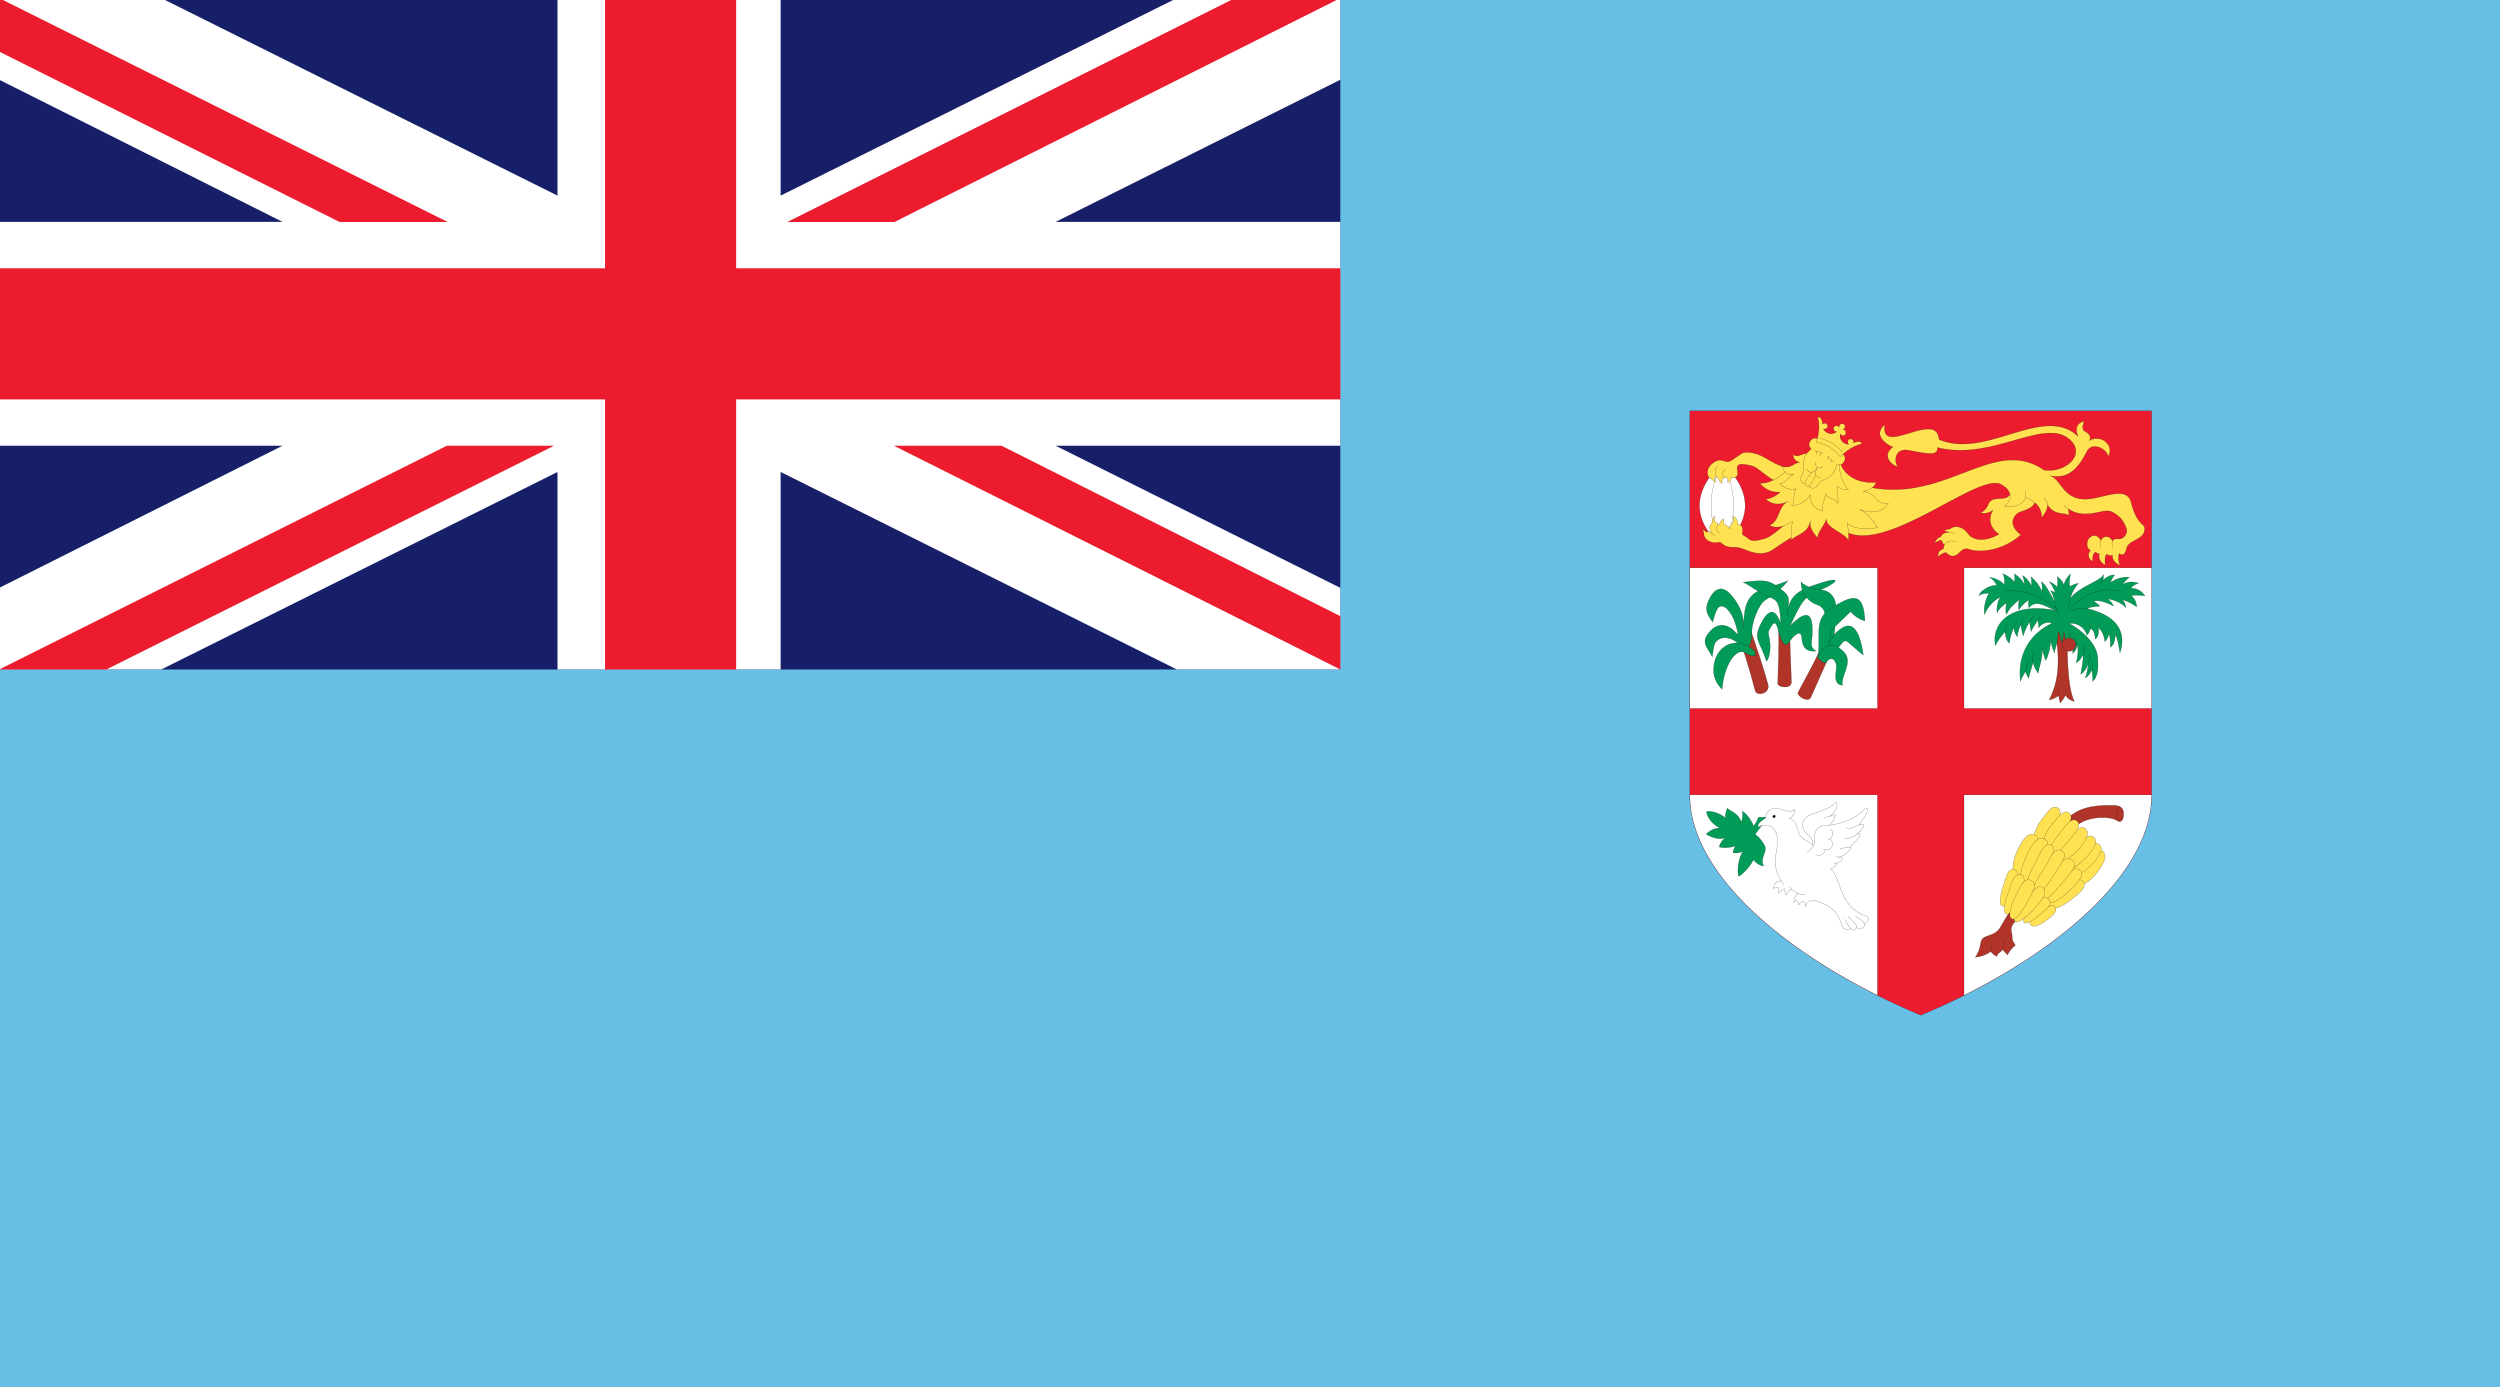 <svg xmlns="http://www.w3.org/2000/svg" viewBox="0 0 499.839 277.402"><path fill="#68bfe5" d="M499.839 277.402V-.375h-500v277.777h500z"/><path fill="#171f69" d="M-.161-.375v134.23h268.14V-.375H-.161z"/><path fill="#fff" d="M-.161 44.356h56.633L-.161 15.938V-.375h32.402l79.223 39.488V-.375h44.613v39.488L235.296-.375h32.683v16.313l-56.91 28.418h56.91v44.765h-56.91l56.91 28.414v16.32h-32.683l-79.219-39.492v39.492h-44.613V94.363l-79.223 39.492H-.161v-16.32l56.633-28.414H-.161V44.356z"/><path fill="#ec1c2e" d="M246.901-.375l-89.5 44.762h21.426L267.979-.375h-21.078zM267.979 133.855l-89.246-44.734h21.516l67.73 34.07v10.664zM89.511 44.387L-.161-.375v10.688l68.062 34.074h21.61zM89.327 89.121L-.161 133.855h21.414l89.5-44.734H89.327z"/><path fill="#ec1c2e" d="M-.161 53.641h121.129V-.375h26.215v54.016h120.796v26.215H147.183v53.999h-26.215V79.856H-.161V53.641z"/><g><path d="M430.19 82.156v76.777c0 16.977-22 33.949-46.168 44.051-24.168-10.102-46.168-27.074-46.168-44.051V82.156h92.336z" fill="#ec1c2e"/><path d="M430.19 82.156v76.777c0 16.977-22 33.949-46.168 44.051-24.168-10.102-46.168-27.074-46.168-44.051V82.156h92.336z" fill="none" stroke="#000" stroke-width=".034"/><path d="M375.37 199.008c-20.527-10.25-37.516-25.152-37.516-40.074h37.516v40.074z" fill="#fff"/><path d="M375.37 199.008c-20.527-10.25-37.516-25.152-37.516-40.074h37.516v40.074z" fill="none" stroke="#000" stroke-width=".034"/><path d="M337.854 141.645v-28.109h37.516v28.109h-37.516z" fill="#fff"/><path d="M337.854 141.645v-28.109h37.516v28.109h-37.516z" fill="none" stroke="#000" stroke-width=".034"/><path d="M392.675 199.008c20.527-10.25 37.516-25.152 37.516-40.074h-37.516v40.074z" fill="#fff"/><path d="M392.675 199.008c20.527-10.25 37.516-25.152 37.516-40.074h-37.516v40.074z" fill="none" stroke="#000" stroke-width=".034"/><path d="M430.19 141.645v-28.109h-37.516v28.109h37.516z" fill="#fff"/><path d="M430.19 141.645v-28.109h-37.516v28.109h37.516z" fill="none" stroke="#000" stroke-width=".034"/><path d="M415.39 164.953c1.98-1.727 6.52-1.918 8.098-.766.352.262 1.023.035 1.098-1.23.07-1.266-.457-1.977-2.273-1.945-1.816.027-6.203-.219-9.086 2.77-1.49 1.542.706 2.183 2.163 1.171z" fill="#b03427"/><path d="M415.39 164.953c1.98-1.727 6.52-1.918 8.098-.766.352.262 1.023.035 1.098-1.23.07-1.266-.457-1.977-2.273-1.945-1.816.027-6.203-.219-9.086 2.77-1.49 1.542.706 2.183 2.163 1.171z" fill="none" stroke="#000" stroke-width=".034"/><path d="M402.081 182.102c-.645.57-1.672 2.484-2.109 3.246-.438.766-1.023 1.281-2.465 1.742-2.32.746-.785 1.531-2.555 4.277 1.094-.066 2.52-.602 3.035-1.145.41.508.914.887 1.258.992.086-.738 1.199-1.023 1.18-1.465.152.402.645.91.98 1.148.156-.469.918-1.477 1.508-1.84-.035-.547-.582-.512-.602-1.738-.023-1.23-.781-1.707.797-3.305 1.231-1.241 1.012-3.901-1.027-1.912z" fill="#b03427"/><path d="M402.081 182.102c-.645.57-1.672 2.484-2.109 3.246-.438.766-1.023 1.281-2.465 1.742-2.32.746-.785 1.531-2.555 4.277 1.094-.066 2.52-.602 3.035-1.145.41.508.914.887 1.258.992.086-.738 1.199-1.023 1.18-1.465.152.402.645.91.98 1.148.156-.469.918-1.477 1.508-1.84-.035-.547-.582-.512-.602-1.738-.023-1.23-.781-1.707.797-3.305 1.231-1.241 1.012-3.901-1.027-1.912zm21.406-17.914c-.547-.359-.375-1.465-.312-1.879.07-.41.418-1.156.777-.941m-25.965 28.855c.16-.145.203-.512.203-1.301m2.235.828c.023-.414.293-.965.309-1.578" fill="none" stroke="#000" stroke-width=".034"/><path d="M420.433 170.203c-1.172-.906-2.43 1.215-3.543 2.648-1.113 1.43-2.434 3.512-1.695 4.086.742.57 2.809-.844 3.922-2.273 1.109-1.434 2.491-3.543 1.316-4.461z" fill="#ffe152"/><path d="M420.433 170.203c-1.172-.906-2.43 1.215-3.543 2.648-1.113 1.43-2.434 3.512-1.695 4.086.742.57 2.809-.844 3.922-2.273 1.109-1.434 2.491-3.543 1.316-4.461z" fill="none" stroke="#000" stroke-width=".034"/><path d="M419.765 168.898c-1.059-1.047-2.555.918-3.832 2.207-1.277 1.289-2.828 3.199-2.164 3.855.664.664 2.883-.5 4.16-1.793 1.273-1.288 2.894-3.218 1.836-4.269z" fill="#ffe152"/><path d="M419.765 168.898c-1.059-1.047-2.555.918-3.832 2.207-1.277 1.289-2.828 3.199-2.164 3.855.664.664 2.883-.5 4.16-1.793 1.273-1.288 2.894-3.218 1.836-4.269z" fill="none" stroke="#000" stroke-width=".034"/><path d="M418.667 167.434c-1.059-1.043-2.559.918-3.832 2.207-1.273 1.289-2.898 3.68-2.234 4.336.664.656 2.953-.98 4.23-2.27 1.277-1.293 2.895-3.223 1.836-4.273z" fill="#ffe152"/><path d="M418.667 167.434c-1.059-1.043-2.559.918-3.832 2.207-1.273 1.289-2.898 3.68-2.234 4.336.664.656 2.953-.98 4.23-2.27 1.277-1.293 2.895-3.223 1.836-4.273z" fill="none" stroke="#000" stroke-width=".034"/><path d="M417.011 165.727c-1.059-1.047-2.555.914-3.832 2.203-1.273 1.293-2.465 3.742-1.801 4.402.668.66 2.602-.914 3.879-2.203 1.277-1.289 2.812-3.359 1.754-4.402z" fill="#ffe152"/><path d="M417.011 165.727c-1.059-1.047-2.555.914-3.832 2.203-1.273 1.293-2.465 3.742-1.801 4.402.668.66 2.602-.914 3.879-2.203 1.277-1.289 2.812-3.359 1.754-4.402z" fill="none" stroke="#000" stroke-width=".034"/><path d="M411.479 161.57c-1.172-.91-2.422 1.215-3.531 2.652-1.109 1.434-1.828 4.156-1.09 4.727.738.578 2.051-1.465 3.156-2.898 1.114-1.434 2.645-3.574 1.465-4.481z" fill="#ffe152"/><path d="M411.479 161.57c-1.172-.91-2.422 1.215-3.531 2.652-1.109 1.434-1.828 4.156-1.09 4.727.738.578 2.051-1.465 3.156-2.898 1.114-1.434 2.645-3.574 1.465-4.481z" fill="none" stroke="#000" stroke-width=".034"/><path d="M413.702 162.57c-1.133-.965-2.48 1.109-3.652 2.496-1.168 1.383-2.004 4.07-1.293 4.676.719.602 2.109-1.371 3.285-2.758 1.172-1.382 2.793-3.453 1.66-4.414z" fill="#ffe152"/><path d="M413.702 162.57c-1.133-.965-2.48 1.109-3.652 2.496-1.168 1.383-2.004 4.07-1.293 4.676.719.602 2.109-1.371 3.285-2.758 1.172-1.382 2.793-3.453 1.66-4.414z" fill="none" stroke="#000" stroke-width=".034"/><path d="M415.265 164.141c-1.164-.93-2.445 1.18-3.578 2.598-1.129 1.414-2.469 3.48-1.738 4.066.73.582 2.445-1.184 3.574-2.605 1.132-1.415 2.906-3.134 1.742-4.059z" fill="#ffe152"/><path d="M415.265 164.141c-1.164-.93-2.445 1.18-3.578 2.598-1.129 1.414-2.469 3.48-1.738 4.066.73.582 2.445-1.184 3.574-2.605 1.132-1.415 2.906-3.134 1.742-4.059z" fill="none" stroke="#000" stroke-width=".034"/><path d="M406.749 166.891c-1.469-.648-2.777 1.723-3.57 3.512-.789 1.793-1.066 4.504-.145 4.91.922.41 2.227-1.906 3.02-3.699.789-1.794 2.16-4.079.695-4.723z" fill="#ffe152"/><path d="M406.749 166.891c-1.469-.648-2.777 1.723-3.57 3.512-.789 1.793-1.066 4.504-.145 4.91.922.41 2.227-1.906 3.02-3.699.789-1.794 2.16-4.079.695-4.723z" fill="none" stroke="#000" stroke-width=".034"/><path d="M408.737 167.699c-1.457-.664-2.797 1.688-3.605 3.473-.812 1.781-1.766 5.066-.848 5.484.922.418 2.895-2.461 3.699-4.242.817-1.781 2.219-4.051.754-4.715z" fill="#ffe152"/><path d="M408.737 167.699c-1.457-.664-2.797 1.688-3.605 3.473-.812 1.781-1.766 5.066-.848 5.484.922.418 2.895-2.461 3.699-4.242.817-1.781 2.219-4.051.754-4.715z" fill="none" stroke="#000" stroke-width=".034"/><path d="M410.089 168.961c-1.316-.688-2.176 1.625-3.016 3.234-.84 1.609-2.52 4.531-1.379 5.129 1.148.594 2.617-2.438 3.461-4.043.84-1.609 2.25-3.633.934-4.32z" fill="#ffe152"/><path d="M410.089 168.961c-1.316-.688-2.176 1.625-3.016 3.234-.84 1.609-2.52 4.531-1.379 5.129 1.148.594 2.617-2.438 3.461-4.043.84-1.609 2.25-3.633.934-4.32z" fill="none" stroke="#000" stroke-width=".034"/><path d="M416.503 176.258c-.902-1.184-2.551.953-3.992 2.055-1.441 1.102-3.652 1.891-2.867 2.918.781 1.027 2.77-.086 4.207-1.188 1.445-1.102 3.554-2.605 2.652-3.785z" fill="#ffe152"/><path d="M416.503 176.258c-.902-1.184-2.551.953-3.992 2.055-1.441 1.102-3.652 1.891-2.867 2.918.781 1.027 2.77-.086 4.207-1.188 1.445-1.102 3.554-2.605 2.652-3.785z" fill="none" stroke="#000" stroke-width=".034"/><path d="M415.976 174.07c-1.496-1.508-2.93 1.711-4.273 2.926-1.344 1.223-3.48 2.195-2.613 3.152.871.953 2.758-.32 4.102-1.539 1.342-1.218 3.83-3.48 2.784-4.539z" fill="#ffe152"/><path d="M415.976 174.07c-1.496-1.508-2.93 1.711-4.273 2.926-1.344 1.223-3.48 2.195-2.613 3.152.871.953 2.758-.32 4.102-1.539 1.342-1.218 3.83-3.48 2.784-4.539z" fill="none" stroke="#000" stroke-width=".034"/><path d="M414.421 172.051c-1.715-1.387-2.703 1.023-3.84 2.441-1.137 1.41-3.785 4.734-2.777 5.539 1.004.812 3.723-2.512 4.859-3.922 1.137-1.414 2.918-3.129 1.758-4.058z" fill="#ffe152"/><path d="M414.421 172.051c-1.715-1.387-2.703 1.023-3.84 2.441-1.137 1.41-3.785 4.734-2.777 5.539 1.004.812 3.723-2.512 4.859-3.922 1.137-1.414 2.918-3.129 1.758-4.058z" fill="none" stroke="#000" stroke-width=".034"/><path d="M412.3 170.137c-1.566-.984-2.301 1.445-3.266 2.977-.973 1.539-3.492 5.027-2.395 5.711 1.09.691 3.41-2.922 4.375-4.457.973-1.536 2.547-3.442 1.286-4.231z" fill="#ffe152"/><path d="M412.3 170.137c-1.566-.984-2.301 1.445-3.266 2.977-.973 1.539-3.492 5.027-2.395 5.711 1.09.691 3.41-2.922 4.375-4.457.973-1.536 2.547-3.442 1.286-4.231z" fill="none" stroke="#000" stroke-width=".034"/><path d="M402.698 173.855c-1.27-.414-1.68 1.773-2.184 3.324-.5 1.551-.973 3.711-.18 3.973.805.258 1.688-1.773 2.188-3.324.504-1.555 1.45-3.558.176-3.973z" fill="#ffe152"/><path d="M402.698 173.855c-1.27-.414-1.68 1.773-2.184 3.324-.5 1.551-.973 3.711-.18 3.973.805.258 1.688-1.773 2.188-3.324.504-1.555 1.45-3.558.176-3.973z" fill="none" stroke="#000" stroke-width=".034"/><path d="M404.058 174.926c-1.363-.508-1.914 1.836-2.539 3.5-.625 1.656-1.246 3.98-.395 4.301.859.324 1.918-1.836 2.543-3.496.621-1.661 1.746-3.793.391-4.305z" fill="#ffe152"/><path d="M404.058 174.926c-1.363-.508-1.914 1.836-2.539 3.5-.625 1.656-1.246 3.98-.395 4.301.859.324 1.918-1.836 2.543-3.496.621-1.661 1.746-3.793.391-4.305z" fill="none" stroke="#000" stroke-width=".034"/><path d="M410.897 181.379c-.617-.871-1.934.176-2.992.93-1.062.758-2.395 1.918-2.008 2.465.656.918 2.105.043 3.16-.707 1.059-.755 2.461-1.821 1.84-2.688z" fill="#ffe152"/><path d="M410.897 181.379c-.617-.871-1.934.176-2.992.93-1.062.758-2.395 1.918-2.008 2.465.656.918 2.105.043 3.16-.707 1.059-.755 2.461-1.821 1.84-2.688z" fill="none" stroke="#000" stroke-width=".034"/><path d="M409.597 179.797c-1.277-1.367-1.969.793-3.031 1.727-1.07.934-2.383 2.328-1.902 2.879.48.547 2.039-.57 3.105-1.504 1.066-.93 2.867-1.977 1.828-3.102z" fill="#ffe152"/><path d="M409.597 179.797c-1.277-1.367-1.969.793-3.031 1.727-1.07.934-2.383 2.328-1.902 2.879.48.547 2.039-.57 3.105-1.504 1.066-.93 2.867-1.977 1.828-3.102z" fill="none" stroke="#000" stroke-width=".034"/><path d="M408.495 177.473c-1.129-1.031-2.34 1.277-3.594 2.652-1.258 1.371-2.773 3.391-2.062 4.039.707.648 2.586-1.039 3.836-2.418 1.261-1.371 2.949-3.242 1.82-4.273z" fill="#ffe152"/><path d="M408.495 177.473c-1.129-1.031-2.34 1.277-3.594 2.652-1.258 1.371-2.773 3.391-2.062 4.039.707.648 2.586-1.039 3.836-2.418 1.261-1.371 2.949-3.242 1.82-4.273z" fill="none" stroke="#000" stroke-width=".034"/><path d="M406.214 176.094c-1.598-.898-2.41 1.492-3.262 3.113-.852 1.617-1.574 4.059-.746 4.5.836.438 2.203-1.637 3.055-3.254.851-1.621 2.261-3.625.953-4.359z" fill="#ffe152"/><path d="M406.214 176.094c-1.598-.898-2.41 1.492-3.262 3.113-.852 1.617-1.574 4.059-.746 4.5.836.438 2.203-1.637 3.055-3.254.851-1.621 2.261-3.625.953-4.359z" fill="none" stroke="#000" stroke-width=".034"/><path d="M346.007 94.258c3.547 4.133 4.219 8.871 0 13.434h-3.309c-4.219-4.562-3.547-9.301 0-13.434h3.309z" fill="#fff"/><path d="M346.007 94.258c3.547 4.133 4.219 8.871 0 13.434h-3.309c-4.219-4.562-3.547-9.301 0-13.434h3.309zm-.84 0c1.746 4.133 2.074 8.871 0 13.434h-1.629c-2.074-4.562-1.746-9.301 0-13.434h1.629z" fill="none" stroke="#000" stroke-width=".034"/><path d="M358.69 93.625c-2.199.105-4.375-1.262-5.816-2.117-1.441-.855-3.699-1.445-4.691-.812-2.004 1.285-2.316 1.797-3.043 1.582-1.262-.387-1.645-.43-2.703.316-1.121.785-1.211 2.004-.891 2.637.113.223.363.551.664.516.16.227.496.602.906.543-.16-.137-.387-.43-.434-.637.23-.02.387-.246.473-.402.117.156.273.359.473.43 0 .293.297.832.75.969-.18-.316-.141-.812.02-.969.137.012.316-.09.363-.203.102.047.441.078.562 0 .109.25.203.699.133 1.035.316-.16.699-.629.723-.988.723.129 1.418-.273 1.238-1.152-.18-.879-.109-1.285.34-1.488.449-.203 2.434.094 3.227.562.789.477 3.059 2.48 4.102 2.75 4.147.764 5.948-2.275 3.604-2.572z" fill="#ffe152"/><path d="M358.69 93.625c-2.199.105-4.375-1.262-5.816-2.117-1.441-.855-3.699-1.445-4.691-.812-2.004 1.285-2.316 1.797-3.043 1.582-1.262-.387-1.645-.43-2.703.316-1.121.785-1.211 2.004-.891 2.637.113.223.363.551.664.516.16.227.496.602.906.543-.16-.137-.387-.43-.434-.637.23-.02.387-.246.473-.402.117.156.273.359.473.43 0 .293.297.832.75.969-.18-.316-.141-.812.02-.969.137.012.316-.09.363-.203.102.047.441.078.562 0 .109.25.203.699.133 1.035.316-.16.699-.629.723-.988.723.129 1.418-.273 1.238-1.152-.18-.879-.109-1.285.34-1.488.449-.203 2.434.094 3.227.562.789.477 3.059 2.48 4.102 2.75 4.147.764 5.948-2.275 3.604-2.572z" fill="none" stroke="#000" stroke-width=".034"/><path d="M359.003 106.934c-1.066.699-3.113 1.961-4.227 2.75-1.215.871-2.625 1.594-6.059.16-.645-.27-1.387-.492-2.152-.43s-1.672-.188-2.039-.539c-.945-.906-.887-.141-2.176-.426-1.293-.289-1.785-1.293-1.668-1.816-.133-.199-.238-.777-.129-1.008.047.246.375.617.602.73.293-.098.785-.02.992.09-.586-1.07-.211-1.57.227-1.965-.121-.406.16-1.066.445-1.367-.172.32.043 1.016.094 1.266.23-.031.551.277.602.551.09-.117.223-.121.336-.125-.012-.516.469-1 .832-1.098-.242.363.023.945.004 1.172.539.055 1.07.562 1.234.922-.285-.648.25-1.09.492-1.23.109-.18.254-1 .062-1.332.629-.035.992 1.082 1.023 1.578.969.051 1.043 1.152.812 1.949.324.348.777.523 1.422 1.047.641.531 2.031.184 3.199-.16 1.004-.293 2.848-1.82 4.086-2.93 2.306-2.125 4.146.008 1.986 2.211z" fill="#ffe152"/><path d="M359.003 106.934c-1.066.699-3.113 1.961-4.227 2.75-1.215.871-2.625 1.594-6.059.16-.645-.27-1.387-.492-2.152-.43s-1.672-.188-2.039-.539c-.945-.906-.887-.141-2.176-.426-1.293-.289-1.785-1.293-1.668-1.816-.133-.199-.238-.777-.129-1.008.047.246.375.617.602.73.293-.098.785-.02.992.09-.586-1.07-.211-1.57.227-1.965-.121-.406.16-1.066.445-1.367-.172.32.043 1.016.094 1.266.23-.031.551.277.602.551.09-.117.223-.121.336-.125-.012-.516.469-1 .832-1.098-.242.363.023.945.004 1.172.539.055 1.07.562 1.234.922-.285-.648.25-1.09.492-1.23.109-.18.254-1 .062-1.332.629-.035.992 1.082 1.023 1.578.969.051 1.043 1.152.812 1.949.324.348.777.523 1.422 1.047.641.531 2.031.184 3.199-.16 1.004-.293 2.848-1.82 4.086-2.93 2.306-2.125 4.146.008 1.986 2.211z" fill="none" stroke="#000" stroke-width=".034"/><path d="M388.765 108.965a1.37 1.37 0 0 0-.184.738c-1.035.402-1.105.945-1.105 1.73.34-.469 1.059-.945 1.672-.945.676.812 1.656 1.027 2.656-.043.34-.363.914-.973 2.098-.566 1.895.656 6.496.293 10.148-2.949-2.754-2.078-1.445-4.105-.051-4.602 1.203-.422 2.457-.836 2.82-1.824.777.621 1.375 1.512 1.375 2.996.723-.809 1.219-1.801 1.172-2.566 1.488 2.344 3.605 1.395 4.242 2.16.086-.312 0-.992-.098-1.352 3.609 2.391 7.035-.328 8.797.633.992.539 1.758 1.125 2.301 2.117.535.992.941 1.805.18 2.707-.98 1.156-2.027-.023-2.438 1.035-.359-1.125-1.848-1.305-2.297-.18-.766-1.398-1.895-1.082-2.438-.359-.441.586-.586 1.891.363 2.344-.723.723-.453 1.758.449 2.207-.09-.539-.043-1.578.582-1.894a.79.79 0 0 0 .727.359c-.227.84.156 1.789 1.195 2.281-.113-.586-.137-1.781.27-2.207.137.223.902.426 1.172.18-.227.879.77 1.891 1.602 2.051-.387-.34-.52-1.691-.293-2.324.742.43 1.195.25 1.512-1.105.391-1.68 3.559-1.574 3.605-3.832.02-1.168-1.535-.672-2.703-5.273-.699-2.738-3.613-1.715-7.035-.949-6.547 1.465-6.676-3.648-9.152-4.418 4.598 1.039 6.402-3.242 7.438-5.004 1.039-1.754 3.875-.445 4.148 1.176 1.348-2.301-1.484-4.555-3.789-3.203.492-.543.047-1.399-.723-1.758-.762-.359-.672-1.219-.223-2.117-1.309.266-2.027 1.215-1.309 3.016-6.855-6.488-18.391 4.691-27.77.633-.453-6.039-11.902 3.699-10.82-2.973-2.391 1.98.043 3.875 1.578 4.504-1.988 1.488-.816 3.293.992 3.973-.953-1.625-.242-3.781 2.117-3.336 4.328.809 5.859 1.125 5.816-.543 10.773 2.703 21.086-5.816 26.195-1.805 3.785 2.977-.453 6.945-4.871 6.309-9.918-6.848-19.207 6.227-34.355 3.52-4.328-1.172-11.633 6.043-4.871 9.02 8.477 3.695 26.242-12.176 30.66-9.648 1.133.645 1.613 1.32 1.746 1.969-.902 1.625-3.668-.074-4.406 2.129-.18.543-.992 1.445-1.531 1.582.809.18 1.848 0 2.523-.539-1.035 1.711-.586 3.559 1.215 4.777-2.387 1.398-5.004 1.531-6.219-.137-1.219-1.668-2.93-1.555-3.492-.926-.406.07-1.086.137-1.289.406.27.027.746.16.992.293-.809-.02-1.488.34-1.598.859-.59.203-1.105.699-1.242 1.332.266-.226.898-.609 1.352-.633.119.357.303.767.592.974z" fill="#ffe152"/><path d="M388.765 108.965a1.37 1.37 0 0 0-.184.738c-1.035.402-1.105.945-1.105 1.73.34-.469 1.059-.945 1.672-.945.676.812 1.656 1.027 2.656-.043.34-.363.914-.973 2.098-.566 1.895.656 6.496.293 10.148-2.949-2.754-2.078-1.445-4.105-.051-4.602 1.203-.422 2.457-.836 2.82-1.824.777.621 1.375 1.512 1.375 2.996.723-.809 1.219-1.801 1.172-2.566 1.488 2.344 3.605 1.395 4.242 2.16.086-.312 0-.992-.098-1.352 3.609 2.391 7.035-.328 8.797.633.992.539 1.758 1.125 2.301 2.117.535.992.941 1.805.18 2.707-.98 1.156-2.027-.023-2.438 1.035-.359-1.125-1.848-1.305-2.297-.18-.766-1.398-1.895-1.082-2.438-.359-.441.586-.586 1.891.363 2.344-.723.723-.453 1.758.449 2.207-.09-.539-.043-1.578.582-1.894a.79.79 0 0 0 .727.359c-.227.84.156 1.789 1.195 2.281-.113-.586-.137-1.781.27-2.207.137.223.902.426 1.172.18-.227.879.77 1.891 1.602 2.051-.387-.34-.52-1.691-.293-2.324.742.43 1.195.25 1.512-1.105.391-1.68 3.559-1.574 3.605-3.832.02-1.168-1.535-.672-2.703-5.273-.699-2.738-3.613-1.715-7.035-.949-6.547 1.465-6.676-3.648-9.152-4.418 4.598 1.039 6.402-3.242 7.438-5.004 1.039-1.754 3.875-.445 4.148 1.176 1.348-2.301-1.484-4.555-3.789-3.203.492-.543.047-1.399-.723-1.758-.762-.359-.672-1.219-.223-2.117-1.309.266-2.027 1.215-1.309 3.016-6.855-6.488-18.391 4.691-27.77.633-.453-6.039-11.902 3.699-10.82-2.973-2.391 1.98.043 3.875 1.578 4.504-1.988 1.488-.816 3.293.992 3.973-.953-1.625-.242-3.781 2.117-3.336 4.328.809 5.859 1.125 5.816-.543 10.773 2.703 21.086-5.816 26.195-1.805 3.785 2.977-.453 6.945-4.871 6.309-9.918-6.848-19.207 6.227-34.355 3.52-4.328-1.172-11.633 6.043-4.871 9.02 8.477 3.695 26.242-12.176 30.66-9.648 1.133.645 1.613 1.32 1.746 1.969-.902 1.625-3.668-.074-4.406 2.129-.18.543-.992 1.445-1.531 1.582.809.18 1.848 0 2.523-.539-1.035 1.711-.586 3.559 1.215 4.777-2.387 1.398-5.004 1.531-6.219-.137-1.219-1.668-2.93-1.555-3.492-.926-.406.07-1.086.137-1.289.406.27.027.746.16.992.293-.809-.02-1.488.34-1.598.859-.59.203-1.105.699-1.242 1.332.266-.226.898-.609 1.352-.633.119.357.303.767.592.974z" fill="none" stroke="#000" stroke-width=".034"/><path d="M368.022 92.774c.949 2.57 3.832 3.965 7.078 3.648-.18.949-1.578 1.758-2.613 1.805 2.84.406 2.523 2.797 5.047 2.387-1.305 2.168-3.875 2.027-5.77 1.176 1.219.586 2.48 1.852 3.605 3.695-1.848.406-4.91.359-6.039-.902.133.766.359 2.121.27 3.473-1.039-1.668-4.461-2.434-4.461-4.238-.273 1.172-1.758 2.527-1.719 3.785-.988-1.258-1.664-1.981-1.484-3.469-.27 2.75-3.605 2.93-3.789 4.059 0-1.488 0-3.066.27-3.969-1.348.809-2.93 1.711-4.641.809 2.16-.855 1.664-4.059 3.832-4.82-1.941 1.035-3.695.496-4.555-.449.988 0 2.348-.816 2.84-1.402-1.309.184-3.062-.402-4.059-1.758 1.539.18 3.668-.898 5.152-2.344.849-.768 9.865-4.42 11.036-1.486z" fill="#ffe152"/><path d="M368.022 92.774c.949 2.57 3.832 3.965 7.078 3.648-.18.949-1.578 1.758-2.613 1.805 2.84.406 2.523 2.797 5.047 2.387-1.305 2.168-3.875 2.027-5.77 1.176 1.219.586 2.48 1.852 3.605 3.695-1.848.406-4.91.359-6.039-.902.133.766.359 2.121.27 3.473-1.039-1.668-4.461-2.434-4.461-4.238-.273 1.172-1.758 2.527-1.719 3.785-.988-1.258-1.664-1.981-1.484-3.469-.27 2.75-3.605 2.93-3.789 4.059 0-1.488 0-3.066.27-3.969-1.348.809-2.93 1.711-4.641.809 2.16-.855 1.664-4.059 3.832-4.82-1.941 1.035-3.695.496-4.555-.449.988 0 2.348-.816 2.84-1.402-1.309.184-3.062-.402-4.059-1.758 1.539.18 3.668-.898 5.152-2.344.849-.768 9.865-4.42 11.036-1.486z" fill="none" stroke="#000" stroke-width=".034"/><path d="M361.444 90.695c-1.086-.246-1.941 1.039-2.934.137-.023.609.312 1.398 1.285 1.621-1.359.141-1.359 1.129-3.449.883.336 1.125 1.191 1.824 2.32 1.465-1.059.469-1.824 2.027-2.82 1.824.387.789 2.211 1.512 3.227 1.082-.719 1.082-.047 2.797-.898 3.266 1.688.23 3.219-.965 3.762-2.094 0 1.668.676 2.863 2.48 3.316-.34-1.285.586-2.414.543-3.496.289.969 1.82.832 2.496 1.938.273-.949-.492-1.371-.02-3.469.539.652 1.398.852 2.121.695-.969-1.035-1.918-3.02-1.762-5.09.048-1.218-3.241-2.164-6.351-2.078z" fill="#ffe152"/><path d="M361.444 90.695c-1.086-.246-1.941 1.039-2.934.137-.023.609.312 1.398 1.285 1.621-1.359.141-1.359 1.129-3.449.883.336 1.125 1.191 1.824 2.32 1.465-1.059.469-1.824 2.027-2.82 1.824.387.789 2.211 1.512 3.227 1.082-.719 1.082-.047 2.797-.898 3.266 1.688.23 3.219-.965 3.762-2.094 0 1.668.676 2.863 2.48 3.316-.34-1.285.586-2.414.543-3.496.289.969 1.82.832 2.496 1.938.273-.949-.492-1.371-.02-3.469.539.652 1.398.852 2.121.695-.969-1.035-1.918-3.02-1.762-5.09.048-1.218-3.241-2.164-6.351-2.078z" fill="none" stroke="#000" stroke-width=".034"/><path d="M361.339 96.813c-1.23-.078-1.57-.98-1.145-1.641.422-.656.441-1.371.367-2.238-.07-.863.121-1.965 1.574-3.18-.715-.652-.465-1.352.039-1.848a.954.954 0 0 1 1.547.199c1.492.066 3.324 1.125 4.23 2.562.477-.027 1.141.465.895 1.281-.199.676-.711 1.223-1.617.895-.402 1.844-1.289 2.527-2.09 2.863-.801.336-1.434.68-1.816 1.363-.383.685-1.34.802-1.984-.256z" fill="#ffe152"/><path d="M361.339 96.813c-1.23-.078-1.57-.98-1.145-1.641.422-.656.441-1.371.367-2.238-.07-.863.121-1.965 1.574-3.18-.715-.652-.465-1.352.039-1.848a.954.954 0 0 1 1.547.199c1.492.066 3.324 1.125 4.23 2.562.477-.027 1.141.465.895 1.281-.199.676-.711 1.223-1.617.895-.402 1.844-1.289 2.527-2.09 2.863-.801.336-1.434.68-1.816 1.363-.383.685-1.34.802-1.984-.256z" fill="none" stroke="#000" stroke-width=".034"/><path d="M365.831 89.406c.703.43 1.555 1.23 1.91 1.703.172.23.219.211.441-.004.973-.965 2.219-1.816 3.586-2.211.703-.207.434-.461.211-.527-.227-.066-.66-.18-1.391.176a.62.62 0 0 0-.914-.695c-.348.23-.258.812-.059.984-.793.012-1.918-.68-1.691-2.078.277.547 1.031.379 1.125-.074.105-.5-.23-.812-.602-.77.43-.117.688-.793.168-1.105-.516-.32-1 .223-.902.66-.137-.348-.566-.504-.961-.18-.359.297-.16 1.043.453 1.035-1.137.848-2.27.176-2.625-.535.242.094.801-.094.844-.516.047-.449-.523-.899-1.039-.484-.02-.812-.32-1.145-.484-1.312-.168-.168-.516-.285-.371.43.281 1.395.102 2.891-.305 4.203-.086.297-.082.348.203.395.583.093 1.688.476 2.403.905z" fill="#ffe152"/><path d="M365.831 89.406c.703.43 1.555 1.23 1.91 1.703.172.23.219.211.441-.004.973-.965 2.219-1.816 3.586-2.211.703-.207.434-.461.211-.527-.227-.066-.66-.18-1.391.176a.62.62 0 0 0-.914-.695c-.348.23-.258.812-.059.984-.793.012-1.918-.68-1.691-2.078.277.547 1.031.379 1.125-.074.105-.5-.23-.812-.602-.77.43-.117.688-.793.168-1.105-.516-.32-1 .223-.902.66-.137-.348-.566-.504-.961-.18-.359.297-.16 1.043.453 1.035-1.137.848-2.27.176-2.625-.535.242.094.801-.094.844-.516.047-.449-.523-.899-1.039-.484-.02-.812-.32-1.145-.484-1.312-.168-.168-.516-.285-.371.43.281 1.395.102 2.891-.305 4.203-.086.297-.082.348.203.395.583.093 1.688.476 2.403.905z" fill="none" stroke="#000" stroke-width=".034"/><path d="M363.054 94.902c-.121-.355-.031-.867.34-1.477-.379.625-.785.941-1.16.992-.734.898-1.848 2.289-1.102 2.742.742.45 1.449-1.194 1.922-2.257z" fill="#ffe152"/><path d="M363.054 94.902c-.121-.355-.031-.867.34-1.477-.379.625-.785.941-1.16.992-.734.898-1.848 2.289-1.102 2.742.742.45 1.449-1.194 1.922-2.257zm41.941 4.539c.605.289 1.254.605 1.824 1.062m-15.597 7.798c-1.277-.391-2.109.059-2.457.664m13.105-10.121c.227 1.074-.551 2.039-1.113 2.402 2.387.406 4.91-.859 4.102-3.066m-15.196 8.25c.297.023.793.094 1.062.246m18.641-5.742c0-.406-.363-1.129-.723-1.402m4.868 2.21a4.267 4.267 0 0 1-.875-.77m7.418 7.083c-.18.363-.227 1.129-.043 1.375m2.34-1.196c-.133.293-.133.949.113 1.172m-77.703-13.929c-.332-.133-.656-1.352.336-1.668m-1.942 1.441c-.363-.562-.316-1.691.32-2.098m.04 11.778c-.266.184-.582 1.184.398 1.746m-1.766-.231c.137.285.555.586.973.773m21.305-13.98c-.207.344-.488.457-1.008.145-.516-.316-.543-.617-.328-.965m-.235-2.332c.32.301 1.246.129 1.57.645m-1.128-.477c-.145.152-.234.387-.133.57m.953-.336c.004.293-.16.539-.398.59m.336 4.383c-1.016.023-1.418-.785-.66-2.035-.758 1.25-1.66 1.266-2.113.355m5.316-1.429c-.41-.141-.684-1.043-1.297-1.094m.949.785c-.066.195-.234.387-.441.383m-.149-1.004c-.258.137-.402.395-.336.633m3.039-1.684c-.531-.629-1.438-1.387-2.059-1.762-.617-.379-1.727-.836-2.535-1.008" fill="none" stroke="#000" stroke-width=".034"/><path d="M410.936 126.438c1.258 7.148.141 10.707-1.219 13.496.59-.066 1.531-.555 1.883-.871.031.488.172 1.121.312 1.465.312-.277.875-1.113 1.047-1.57.281.629 1.012 1.121 1.781 1.293-1.5-2.93-1.5-11.164-1.293-14.059.036-.524-2.718-1.043-2.511.246z" fill="#b03427"/><path d="M410.936 126.438c1.258 7.148.141 10.707-1.219 13.496.59-.066 1.531-.555 1.883-.871.031.488.172 1.121.312 1.465.312-.277.875-1.113 1.047-1.57.281.629 1.012 1.121 1.781 1.293-1.5-2.93-1.5-11.164-1.293-14.059.036-.524-2.718-1.043-2.511.246z" fill="none" stroke="#000" stroke-width=".034"/><path d="M413.815 117.293a4.462 4.462 0 0 1 1.75-.66c-.77.734-1.434 2.23-1.68 3.07 1.887-2.516 6.074-3.453 6.664-4.816.055.371-.051.965-.102 1.152.68-.625 1.484-1.137 2.34-1.062-.297.348-.699.977-.789 1.496.789-.609 2.219-1.199 3.746-1.059-.484.383-1.078.941-1.355 1.461.836-.52 1.887-.695 3.207-.277-.621.176-1.184.488-1.602 1.047.836-.07 2.023.211 2.855 1.5-.797-.137-2.156-.211-2.75-.035.836.629 1.008 1.395 1.113 2.234-.801-.594-1.988-1.254-2.895-1.398.422.352.699 1.121.734 1.539-.699-.773-2.371-1.676-3.668-1.711.352.211.984.805 1.156 1.395-1.363-.734-2.898-1.328-3.977-.906.418.172 1.047.594 1.254.941-.449 0-2.02.141-2.516.484 3.984.91 8.34 3.246 6.562 8.832-.172-.945-.453-2.863-.977-3.668.035.699-.141 2.199-.98 2.516.105-.734-.035-2.199-.242-2.582-.172.488-.449 1.184-.836 1.5-.07-.836-.418-2.055-1.289-2.793.102.738.07 1.887-.633 2.27 0-.664-.277-1.988-.941-2.059-.137.383-.312.977-.734 1.258-.344-1.395-1.949-2.582-3.484-2.27 2.48 1.289 5.441 3.977 5.652 6.699.211 2.719-.105 3.977-1.012 4.848.07-.664-.07-1.676-.141-2.301-.242.418-.594 1.254-1.359 1.602.242-.559.594-1.742.629-2.824-.352.941-.801 1.605-1.5 2.094.273-1.637.523-2.965.488-3.941-.352.695-.734 1.254-1.398 1.672.25-1.043.559-2.441.176-3.59-.07.523-.277 1.219-.875 1.707.145-1.012-.066-2.301-.727-3-.176.453-.594.871-.91 1.082.176-.73.141-1.813-.137-2.336 0 .383-.035 1.465-.523 2.059 0-.555-.25-1.746-.633-2.203.074 2.238-.766 3.633-.695 4.328-.488-1.113-.695-1.953-.734-2.617-.066 1.258-.523 3.316-1.047 4.051-.277-.77-.625-1.781-.699-2.723.215 2.547-.867 4.641-.762 5.34-.422-.527-.914-1.504-1.051-2.199-.383 1.328-.766 2.48-.871 3.207-.312-.555-.594-1.043-.664-1.391-.246.484-.766 1.258-.973 1.984-.699-5.059 1.672-9.453 6.277-11.617-.555-.383-1.957-.176-2.621.906a11.934 11.934 0 0 1-.133-1.57c-.492.633-1.258 1.816-1.398 2.34-.105-.594-.312-1.363-.246-2.059-.52.766-1.219 2.266-1.324 2.895-.207-.664-.488-1.746-.453-2.266-.344.555-.73 1.777-.73 2.441-.523-.629-.664-1.328-.734-1.816-.418.91-.801 2.305-.871 3.105-.594-.418-.836-1.672-.871-2.266-.805.836-1.539 1.918-1.918 2.754-.945-4.988 3.977-8.859 12.383-6.937-2.059-.562-4.117-2.551-5.688-.633-.07-.418-.242-1.043.07-1.57-.805.352-1.742 1.363-2.059 1.992-.172-.594-.137-1.574.141-2.098-1.047.84-2.129 1.781-2.652 3.035-.176-.695-.176-1.742.07-2.336-.664.383-1.645 1.258-1.922 1.988-.168-1.082.145-2.438.664-3.137-1.465.594-2.859 2.441-3.172 3.484-.277-1.254.277-3.555.941-4.254-.98.035-1.781.109-2.129.524.453-1.324 2.82-2.34 3.664-2.059-.246-.418-.77-1.395-1.535-1.605.766-.066 2.305.559 3 1.434.105-.523.035-1.711-.352-2.199.77.242 1.957 1.008 2.375 1.707.07-.453.105-1.289-.035-1.707.871.559 1.637 1.289 2.059 2.23-.074-.555-.172-1.43-.387-1.883.668.418 1.363 1.188 1.785 2.125 0-.555.031-1.359-.145-1.879.875.695 1.742 1.812 2.234 2.93.07-.488.07-1.5-.137-1.953.867.488 1.953 2.754 2.648 4.012-.102-.629-.453-1.711-.801-2.199.293.09.852.262 1.012.488-.402-.977-.895-1.918-1.289-2.285.66.227 1.391.734 1.602 1.168.07-.68.156-1.746 0-2.211a3.551 3.551 0 0 1 1.328 1.688c.152-.676.801-1.812 1.359-2.16a6.393 6.393 0 0 0-.175 2.506z" fill="#009c57"/><path d="M413.815 117.293a4.462 4.462 0 0 1 1.75-.66c-.77.734-1.434 2.23-1.68 3.07 1.887-2.516 6.074-3.453 6.664-4.816.055.371-.051.965-.102 1.152.68-.625 1.484-1.137 2.34-1.062-.297.348-.699.977-.789 1.496.789-.609 2.219-1.199 3.746-1.059-.484.383-1.078.941-1.355 1.461.836-.52 1.887-.695 3.207-.277-.621.176-1.184.488-1.602 1.047.836-.07 2.023.211 2.855 1.5-.797-.137-2.156-.211-2.75-.035.836.629 1.008 1.395 1.113 2.234-.801-.594-1.988-1.254-2.895-1.398.422.352.699 1.121.734 1.539-.699-.773-2.371-1.676-3.668-1.711.352.211.984.805 1.156 1.395-1.363-.734-2.898-1.328-3.977-.906.418.172 1.047.594 1.254.941-.449 0-2.02.141-2.516.484 3.984.91 8.34 3.246 6.562 8.832-.172-.945-.453-2.863-.977-3.668.035.699-.141 2.199-.98 2.516.105-.734-.035-2.199-.242-2.582-.172.488-.449 1.184-.836 1.5-.07-.836-.418-2.055-1.289-2.793.102.738.07 1.887-.633 2.27 0-.664-.277-1.988-.941-2.059-.137.383-.312.977-.734 1.258-.344-1.395-1.949-2.582-3.484-2.27 2.48 1.289 5.441 3.977 5.652 6.699.211 2.719-.105 3.977-1.012 4.848.07-.664-.07-1.676-.141-2.301-.242.418-.594 1.254-1.359 1.602.242-.559.594-1.742.629-2.824-.352.941-.801 1.605-1.5 2.094.273-1.637.523-2.965.488-3.941-.352.695-.734 1.254-1.398 1.672.25-1.043.559-2.441.176-3.59-.07.523-.277 1.219-.875 1.707.145-1.012-.066-2.301-.727-3-.176.453-.594.871-.91 1.082.176-.73.141-1.813-.137-2.336 0 .383-.035 1.465-.523 2.059 0-.555-.25-1.746-.633-2.203.074 2.238-.766 3.633-.695 4.328-.488-1.113-.695-1.953-.734-2.617-.066 1.258-.523 3.316-1.047 4.051-.277-.77-.625-1.781-.699-2.723.215 2.547-.867 4.641-.762 5.34-.422-.527-.914-1.504-1.051-2.199-.383 1.328-.766 2.48-.871 3.207-.312-.555-.594-1.043-.664-1.391-.246.484-.766 1.258-.973 1.984-.699-5.059 1.672-9.453 6.277-11.617-.555-.383-1.957-.176-2.621.906a11.934 11.934 0 0 1-.133-1.57c-.492.633-1.258 1.816-1.398 2.34-.105-.594-.312-1.363-.246-2.059-.52.766-1.219 2.266-1.324 2.895-.207-.664-.488-1.746-.453-2.266-.344.555-.73 1.777-.73 2.441-.523-.629-.664-1.328-.734-1.816-.418.91-.801 2.305-.871 3.105-.594-.418-.836-1.672-.871-2.266-.805.836-1.539 1.918-1.918 2.754-.945-4.988 3.977-8.859 12.383-6.937-2.059-.562-4.117-2.551-5.688-.633-.07-.418-.242-1.043.07-1.57-.805.352-1.742 1.363-2.059 1.992-.172-.594-.137-1.574.141-2.098-1.047.84-2.129 1.781-2.652 3.035-.176-.695-.176-1.742.07-2.336-.664.383-1.645 1.258-1.922 1.988-.168-1.082.145-2.438.664-3.137-1.465.594-2.859 2.441-3.172 3.484-.277-1.254.277-3.555.941-4.254-.98.035-1.781.109-2.129.524.453-1.324 2.82-2.34 3.664-2.059-.246-.418-.77-1.395-1.535-1.605.766-.066 2.305.559 3 1.434.105-.523.035-1.711-.352-2.199.77.242 1.957 1.008 2.375 1.707.07-.453.105-1.289-.035-1.707.871.559 1.637 1.289 2.059 2.23-.074-.555-.172-1.43-.387-1.883.668.418 1.363 1.188 1.785 2.125 0-.555.031-1.359-.145-1.879.875.695 1.742 1.812 2.234 2.93.07-.488.07-1.5-.137-1.953.867.488 1.953 2.754 2.648 4.012-.102-.629-.453-1.711-.801-2.199.293.09.852.262 1.012.488-.402-.977-.895-1.918-1.289-2.285.66.227 1.391.734 1.602 1.168.07-.68.156-1.746 0-2.211a3.551 3.551 0 0 1 1.328 1.688c.152-.676.801-1.812 1.359-2.16a6.393 6.393 0 0 0-.175 2.506zm6.633-1.254a2.12 2.12 0 0 0-.488.68m-2.656 4.969c-.762-.172-2.332 0-3.027.461m3.691 3.554c.039-.242-.137-1.012-.59-1.258m.14 8.27c.176-.453.348-1.465.312-1.918m.419 3.141c.141-.387.211-1.121.211-1.5m-3.176-3.489c-.105-.352-.137-.805-.312-1.121m1.535 3.039c0-.664.035-1.535-.035-1.918m-2.789-1.293c.105-.238.262-.805.262-1.113m-7.454 5.895c-.176-.488-.066-1.676.137-2.305m-1.672 4.121c.211-.422.527-1.957.488-2.586m-2.824-6.176c.141-.328.172-.766.645-1.324m-2.387 2.164c-.035-.316.121-1.168.504-1.516m2.703.051c0-.262.211-.734.543-.941m1.234.312c.141-.227.453-.785.613-.961m1.032.68c.156-.223.348-.555.539-.75m2.738-2.91c.07.383.258 1.883 1.012 2.301m-10.817-4.43c3.352-.453 8.023 1.328 10.188 3.559m13.051-3.457c-4.121-1.082-7.926.633-10.535 3.668m.203-2.235c-.203.594-.273 1.219-.312 1.852m-1.973 17.507a4.22 4.22 0 0 1 0-.941" fill="none" stroke="#000" stroke-width=".034"/><path d="M413.69 127.586c-1.781 0-1.781 2.617 0 2.617 1.789 0 1.789-2.617 0-2.617z" fill="#b03427"/><path d="M413.69 127.586c-1.781 0-1.781 2.617 0 2.617 1.789 0 1.789-2.617 0-2.617z" fill="none" stroke="#000" stroke-width=".034"/><path d="M353.351 163.363c-.273.039-1.426.082-1.801.039-.086.484-.594 1.363-.965 1.785-.293-1.09-1.531-2.641-2.223-3 .148.566-.043 1.785-.207 2.223-.656-2.094-2.645-2.285-2.75-2.867-.375.711-.562 1.527-.332 2.09-.926-.922-3-1.672-3.922-1.34.355 1.68 1.719 2.77 2.707 3.25-1.074.039-2.016.5-2.746 1.238 1.211.691 2.617 1.191 3.812.691-.547.48-1.027 1.133-1.215 1.863.754.273 2.574.148 3.309-.25-.25.312-.48.879-.543 1.402.504.148 1.551-.023 1.973-.25-.859 1.234-1.199 3.961-.82 4.988 1.277-.797 2.453-2.285 2.938-3.332.457.605 1.215 1.172 2.051 1.258-.879-1.719.926-2.789.148-4.195-.777-1.402-1.488-1.887-1.844-2.137.523-.776 2.222-2.956 2.43-3.456z" fill="#009c57"/><path d="M353.351 163.363c-.273.039-1.426.082-1.801.039-.086.484-.594 1.363-.965 1.785-.293-1.09-1.531-2.641-2.223-3 .148.566-.043 1.785-.207 2.223-.656-2.094-2.645-2.285-2.75-2.867-.375.711-.562 1.527-.332 2.09-.926-.922-3-1.672-3.922-1.34.355 1.68 1.719 2.77 2.707 3.25-1.074.039-2.016.5-2.746 1.238 1.211.691 2.617 1.191 3.812.691-.547.48-1.027 1.133-1.215 1.863.754.273 2.574.148 3.309-.25-.25.312-.48.879-.543 1.402.504.148 1.551-.023 1.973-.25-.859 1.234-1.199 3.961-.82 4.988 1.277-.797 2.453-2.285 2.938-3.332.457.605 1.215 1.172 2.051 1.258-.879-1.719.926-2.789.148-4.195-.777-1.402-1.488-1.887-1.844-2.137.523-.776 2.222-2.956 2.43-3.456z" fill="none" stroke="#000" stroke-width=".034"/><path d="M356.104 176.137c-.816-.043-1.52.578-1.496 1.566.211-.379.609-.254.922-.254-.043.355.043.816.168 1.172.168-.398.672-.73 1.07-.961-.023.293.203 1.09.355 1.336.168-.586.633-1.004 1.051-1.234.391.355.848.66 1.32.859-.625.586-.859 1.277-.82 1.824.461-.758.797-.293.922.5.754-1.172 1.383-.793 1.383.297.547-1.676 1.723-1.301 3.02-.797 1.297.5 3.27 1.383 4.109 4.234.391 1.328 1.09 1.176 1.93 1.004.234.25.473.352.711.211.262-.156.398-.312.441-.48.305.23.648.602 1.32.02.277-.246.359-.488.277-.734 1.473-1.07.684-1.445-.152-1.738a5.992 5.992 0 0 1-2.391-1.508c-2.559-2.562-2.559-6.496-4.281-7.676.973-.414 1.551-1.281 1.105-1.195 1.215-.219 1.52-1.102 1.102-1.066-.176.016-.379-.078-.59-.156.961-.059 1.457-.703 2.203-1.395.543-.504.32-.59-.012-.594 1.449-1.172 2.844-3.012 1.562-2.637 2.305-2.18 1.133-2.055.336-1.797 2.77-3.609 1.387-3.523 1.09-3.148-1.367 1.758-4.543 2.941-7 3.188.461-.441.816-.918 1.047-1.508.355-.91-.031-.742-.34-.504-.164.129-.387.188-.625.234.527-.395 1.344-1.281 1.426-1.996.082-.711-.082-.965-.504-.504-.418.461-1.633 1.176-4.316 2.012-2.68.84-2.305 3.102-1.133 4.07 1.062.871 1.195 1.426.934 2.027-.801-.84-2.289-.906-2.738-2.613-.367-1.414-.625-2.184-1.777-2.582.605-.191 1.086-.859 1.133-1.785-.57.488-1.305.488-2.914-.078-1.617-.566-2.977.461-2.938 1.844-1.004.504-1.613 1.195-1.551 1.699.441.02.734-.355 1.07-.277.332.086 1.109-.078 1.363.086 1.895 1.266 1.59 3.355 1.172 5.703a7.401 7.401 0 0 0 1.036 5.331z" fill="#fff"/><path d="M356.104 176.137c-.816-.043-1.52.578-1.496 1.566.211-.379.609-.254.922-.254-.043.355.043.816.168 1.172.168-.398.672-.73 1.07-.961-.023.293.203 1.09.355 1.336.168-.586.633-1.004 1.051-1.234.391.355.848.66 1.32.859-.625.586-.859 1.277-.82 1.824.461-.758.797-.293.922.5.754-1.172 1.383-.793 1.383.297.547-1.676 1.723-1.301 3.02-.797 1.297.5 3.27 1.383 4.109 4.234.391 1.328 1.09 1.176 1.93 1.004.234.25.473.352.711.211.262-.156.398-.312.441-.48.305.23.648.602 1.32.02.277-.246.359-.488.277-.734 1.473-1.07.684-1.445-.152-1.738a5.992 5.992 0 0 1-2.391-1.508c-2.559-2.562-2.559-6.496-4.281-7.676.973-.414 1.551-1.281 1.105-1.195 1.215-.219 1.52-1.102 1.102-1.066-.176.016-.379-.078-.59-.156.961-.059 1.457-.703 2.203-1.395.543-.504.32-.59-.012-.594 1.449-1.172 2.844-3.012 1.562-2.637 2.305-2.18 1.133-2.055.336-1.797 2.77-3.609 1.387-3.523 1.09-3.148-1.367 1.758-4.543 2.941-7 3.188.461-.441.816-.918 1.047-1.508.355-.91-.031-.742-.34-.504-.164.129-.387.188-.625.234.527-.395 1.344-1.281 1.426-1.996.082-.711-.082-.965-.504-.504-.418.461-1.633 1.176-4.316 2.012-2.68.84-2.305 3.102-1.133 4.07 1.062.871 1.195 1.426.934 2.027-.801-.84-2.289-.906-2.738-2.613-.367-1.414-.625-2.184-1.777-2.582.605-.191 1.086-.859 1.133-1.785-.57.488-1.305.488-2.914-.078-1.617-.566-2.977.461-2.938 1.844-1.004.504-1.613 1.195-1.551 1.699.441.02.734-.355 1.07-.277.332.086 1.109-.078 1.363.086 1.895 1.266 1.59 3.355 1.172 5.703a7.401 7.401 0 0 0 1.036 5.331z" fill="none" stroke="#000" stroke-width=".034"/><path d="M354.589 163.004c.367-.176.586.305.223.473-.368.175-.59-.305-.223-.473z"/><path d="M362.249 168.809c.098.105.184.223.262.359m-1.196 1.172c1.426-.918 1.512-1.801 1.465-2.68-.039-.879.152-2.57 2.352-2.645.203 0 .414-.02.629-.039m-1.133-1.257c.246-.383.754-.426 1.215-.52m2.023 6.473c.41 0 1.102-.25 1.531-.285.117-.004.25-.016.375-.016m-2.691 1.871c.148-.016.324.043.5.117m-.922 1.266c.148-.004.289-.02.41-.043m3.887 10.59c.969.578 1.688 1.062 1.832 1.527m-3.254-1.445c.953.988 1.789 1.625 1.656 2.16m-2.371-1.656c.402.664.805 1.504 1.219 1.926m-9.121-6.832c-.473.066-.953-.035-1.422-.23m-3.391-2.485c.172.27.355.535.559.789m1.512.836a6.414 6.414 0 0 1-.422-.438m5.242-6.5c.793.484 1.715.043 1.945-.926m-.394-.164c1.613.816 2.43-1.195 1.34-2.012m-.379.231c1.027-.605 1.258-1.758.457-2.219m5.707-.796c-.461.125-1.848.984-2.555.566m2.219 1.23c-.484.422-1.18.969-2.492.969" fill="none" stroke="#000" stroke-width=".034"/><path d="M363.745 130.246c-.812 1.797-3.152 6.199-4.234 8.145-.406.727 2.008 2.184 2.523 1.055 1.465-3.172 3.176-7.328 3.824-8.379.653-1.063-1.586-1.915-2.113-.821z" fill="#b03427"/><path d="M363.745 130.246c-.812 1.797-3.152 6.199-4.234 8.145-.406.727 2.008 2.184 2.523 1.055 1.465-3.172 3.176-7.328 3.824-8.379.653-1.063-1.586-1.915-2.113-.821z" fill="none" stroke="#000" stroke-width=".034"/><path d="M347.776 127.473c.777 2.438 2.078 6.5 3.133 10.586.344 1.324 3.031.527 2.59-1.172-.891-3.383-2.637-8.426-3.379-10.602-.285-.828-2.762-.136-2.344 1.188z" fill="#b03427"/><path d="M347.776 127.473c.777 2.438 2.078 6.5 3.133 10.586.344 1.324 3.031.527 2.59-1.172-.891-3.383-2.637-8.426-3.379-10.602-.285-.828-2.762-.136-2.344 1.188z" fill="none" stroke="#000" stroke-width=".034"/><path d="M355.616 126.231c.07 2.215-.074 7.84-.18 10.348-.039.945 2.766 1.207 2.73-.191-.094-3.945-.406-9-.293-10.395.118-1.399-2.265-1.141-2.257.238z" fill="#b03427"/><path d="M355.616 126.231c.07 2.215-.074 7.84-.18 10.348-.039.945 2.766 1.207 2.73-.191-.094-3.945-.406-9-.293-10.395.118-1.399-2.265-1.141-2.257.238z" fill="none" stroke="#000" stroke-width=".034"/><path d="M350.276 126.789c-.203-2.238 1.422-6.059 2.641-6.793 1.227-.73 3.504-2.445 4.562-3.91-.98.488-4.48 1.547-5.211 1.797-3.598 1.195-3.578 4.637-3.664 7.891.086-2.117-.242-4.148-2.438-6.754-2.199-2.602-3.824-.73-4.641 1.223-.812 1.953 0 2.766.895 4.145.57-1.867.812-3.332 1.957-3.168 1.133.156 2.766 2.602 3.09 5.777-1.137-1.547-3.34-3.098-5.453-.894-2.113 2.195-.812 3.09.328 5.207.324-2.281.344-2.82 1.219-3.422 1.301-.891 3.418-.164 4.477 1.383 1.055 1.549 2.195-.244 2.238-2.482z" fill="#009c57"/><path d="M350.276 126.789c-.203-2.238 1.422-6.059 2.641-6.793 1.227-.73 3.504-2.445 4.562-3.91-.98.488-4.48 1.547-5.211 1.797-3.598 1.195-3.578 4.637-3.664 7.891.086-2.117-.242-4.148-2.438-6.754-2.199-2.602-3.824-.73-4.641 1.223-.812 1.953 0 2.766.895 4.145.57-1.867.812-3.332 1.957-3.168 1.133.156 2.766 2.602 3.09 5.777-1.137-1.547-3.34-3.098-5.453-.894-2.113 2.195-.812 3.09.328 5.207.324-2.281.344-2.82 1.219-3.422 1.301-.891 3.418-.164 4.477 1.383 1.055 1.549 2.195-.244 2.238-2.482z" fill="none" stroke="#000" stroke-width=".034"/><path d="M350.804 130.086c-3.742-3.176-7.242-.895-7.973 2.113-.734 3.016.484 4.562 1.465 5.621.402-4.723 2.805-8.723 4.883-7.164.976.731 2.359.731 1.625-.57z" fill="#009c57"/><path d="M350.804 130.086c-3.742-3.176-7.242-.895-7.973 2.113-.734 3.016.484 4.562 1.465 5.621.402-4.723 2.805-8.723 4.883-7.164.976.731 2.359.731 1.625-.57z" fill="none" stroke="#000" stroke-width=".034"/><path d="M357.561 128.625c.977-1.547 2.566-3.016 2.684-1.059.16 2.766 1.871 2.68 2.848 2.602-1.465-.898-.734-1.793-.734-3.984 0-2.109-.223-5.402-4.457-1.039 2.422-5.149 2.746-5.762 6.086-7.203 3.34-1.445 4.395-2.75.242-1.445-4.148 1.301-6.59 2.199-6.914 6.512.246-2.523.777-3.555-.652-4.719-2.684-2.203-3.254-2.523-8.141-1.871 1.465.645 2.922 1.98 4.969 2.848 1.547.645 2.438.645 2.52 5.453-.484-1.711-1.711-3.828-3.496-.82-2.332 3.926-.652 4.07.652 8.301.812-.812.895-3.25.566-4.633-.324-1.383-.16-1.383.41-2.359.566-.977.984-.934 1.473 1.023.491 1.948 1.128 3.206 1.944 2.393z" fill="#009c57"/><path d="M357.561 128.625c.977-1.547 2.566-3.016 2.684-1.059.16 2.766 1.871 2.68 2.848 2.602-1.465-.898-.734-1.793-.734-3.984 0-2.109-.223-5.402-4.457-1.039 2.422-5.149 2.746-5.762 6.086-7.203 3.34-1.445 4.395-2.75.242-1.445-4.148 1.301-6.59 2.199-6.914 6.512.246-2.523.777-3.555-.652-4.719-2.684-2.203-3.254-2.523-8.141-1.871 1.465.645 2.922 1.98 4.969 2.848 1.547.645 2.438.645 2.52 5.453-.484-1.711-1.711-3.828-3.496-.82-2.332 3.926-.652 4.07.652 8.301.812-.812.895-3.25.566-4.633-.324-1.383-.16-1.383.41-2.359.566-.977.984-.934 1.473 1.023.491 1.948 1.128 3.206 1.944 2.393z" fill="none" stroke="#000" stroke-width=".034"/><path d="M366.999 121.863c.328-2.195-1.141-3.656-2.359-3.824-1.223-.156-3.582-.566-4.559-1.707 0 2.363 1.625 4.07 3.172 4.559 1.551.484 1.711 1.781 1.711 3.008 0 7.41 1.793 10.257 2.035-2.036z" fill="#009c57"/><path d="M366.999 121.863c.328-2.195-1.141-3.656-2.359-3.824-1.223-.156-3.582-.566-4.559-1.707 0 2.363 1.625 4.07 3.172 4.559 1.551.484 1.711 1.781 1.711 3.008 0 7.41 1.793 10.257 2.035-2.036z" fill="none" stroke="#000" stroke-width=".034"/><path d="M363.581 130.734c.328-5.039-.895-7.156 3.094-9.516 3.988-2.359 5.941-2.688 6.184 2.926-1.223-.324-2.359-1.223-2.848-1.871-1.141 1.141-2.684 2.52-3.906 3.828-.406 2.766-.574 4.145-.812 5.285-.251 1.145-1.794 1.063-1.712-.652z" fill="#009c57"/><path d="M363.581 130.734c.328-5.039-.895-7.156 3.094-9.516 3.988-2.359 5.941-2.688 6.184 2.926-1.223-.324-2.359-1.223-2.848-1.871-1.141 1.141-2.684 2.52-3.906 3.828-.406 2.766-.574 4.145-.812 5.285-.251 1.145-1.794 1.063-1.712-.652z" fill="none" stroke="#000" stroke-width=".034"/><path d="M364.558 131.066c1.547-2.93 1.711-3.988 3.176-5.129 1.465-1.145 3.82-2.117 4.801 5.047-1.141-.898-2.523-2.199-3.176-2.688-.648-.488-.977.164-1.871 1.305-.895 1.133-3.661 3.254-2.93 1.465z" fill="#009c57"/><path d="M364.558 131.066c1.547-2.93 1.711-3.988 3.176-5.129 1.465-1.145 3.82-2.117 4.801 5.047-1.141-.898-2.523-2.199-3.176-2.688-.648-.488-.977.164-1.871 1.305-.895 1.133-3.661 3.254-2.93 1.465z" fill="none" stroke="#000" stroke-width=".034"/><path d="M363.499 131.141c1.793-3.086 3.848-2.211 5.211-.727 1.871 2.035-.734 4.637-.328 6.586-1.789-.074-1.383-2.277-1.219-3.414.164-1.137-.863-2.941-2.121-1.055-.156.239-1.949-.902-1.543-1.39z" fill="#009c57"/><path d="M363.499 131.141c1.793-3.086 3.848-2.211 5.211-.727 1.871 2.035-.734 4.637-.328 6.586-1.789-.074-1.383-2.277-1.219-3.414.164-1.137-.863-2.941-2.121-1.055-.156.239-1.949-.902-1.543-1.39z" fill="none" stroke="#000" stroke-width=".034"/></g></svg>